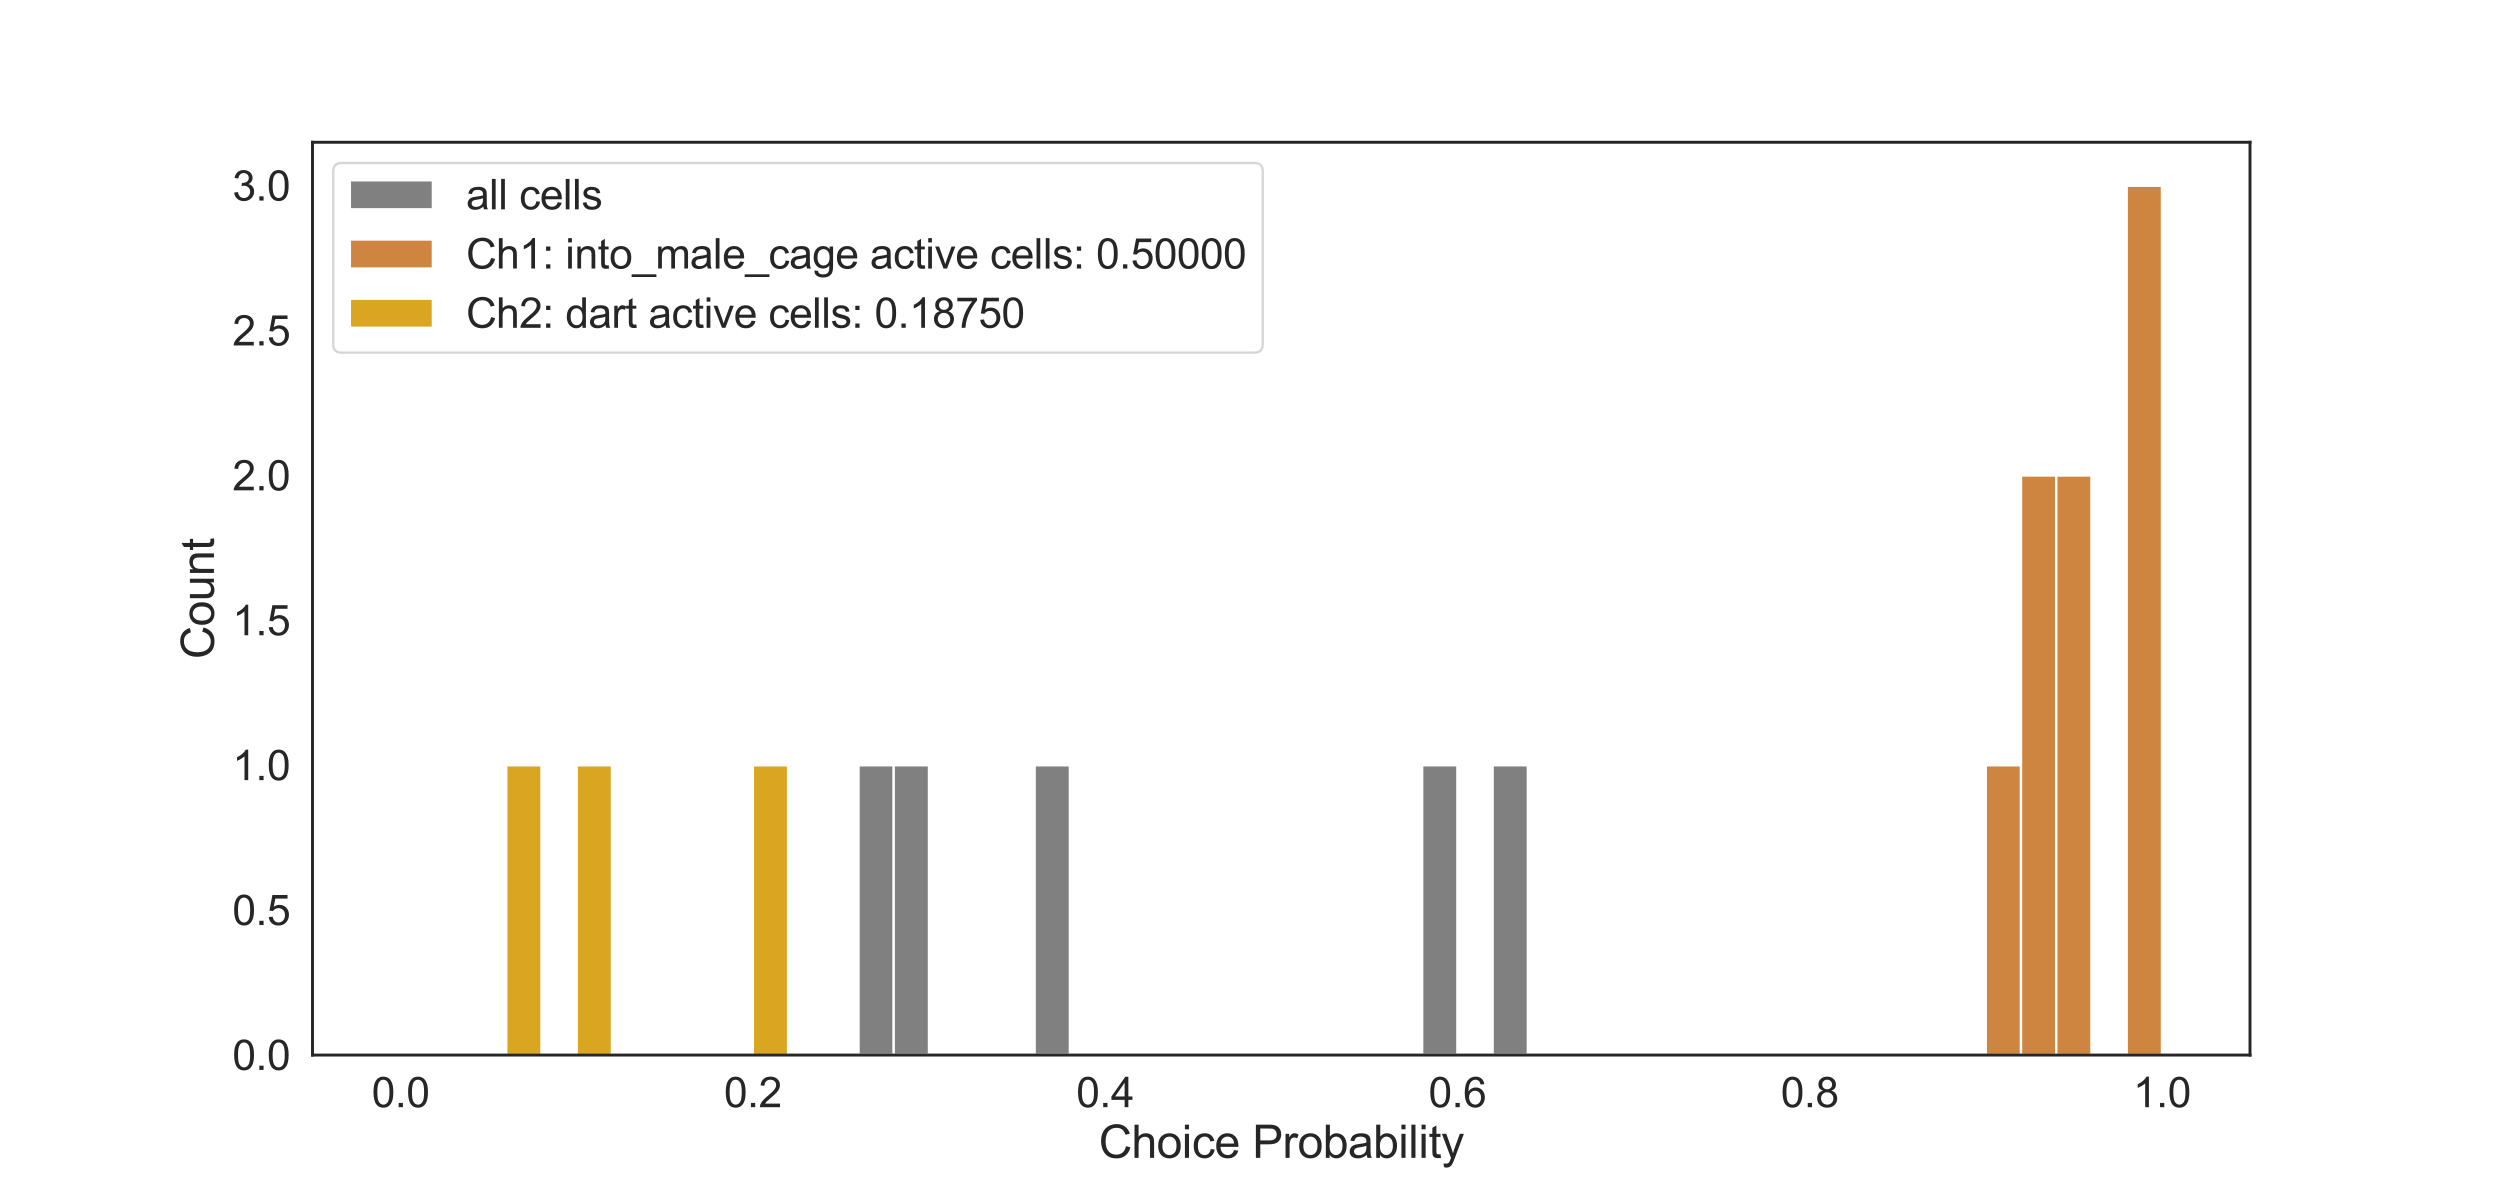 <?xml version="1.0" encoding="utf-8" standalone="no"?>
<!DOCTYPE svg PUBLIC "-//W3C//DTD SVG 1.1//EN"
  "http://www.w3.org/Graphics/SVG/1.1/DTD/svg11.dtd">
<svg xmlns:xlink="http://www.w3.org/1999/xlink" width="1059.84pt" height="502.56pt" viewBox="0 0 1059.84 502.56" xmlns="http://www.w3.org/2000/svg" version="1.1">
 <defs>
  <style type="text/css">*{stroke-linejoin: round; stroke-linecap: butt}</style>
 </defs>
 <g id="figure_1">
  <g id="patch_1">
   <path d="M 0 502.56 
L 1059.84 502.56 
L 1059.84 0 
L 0 0 
z
" style="fill: #ffffff"/>
  </g>
  <g id="axes_1">
   <g id="patch_2">
    <path d="M 132.48 447.278 
L 953.856 447.278 
L 953.856 60.307 
L 132.48 60.307 
z
" style="fill: #ffffff"/>
   </g>
   <g id="matplotlib.axis_1">
    <g id="xtick_1">
     <g id="text_1">
      <!-- 0.0 -->
      <g style="fill: #262626" transform="translate(157.583 469.376) scale(0.176 -0.176)">
       <defs>
        <path id="ArialMT-30" d="M 266 2259 
Q 266 3072 433 3567 
Q 600 4063 929 4331 
Q 1259 4600 1759 4600 
Q 2128 4600 2406 4451 
Q 2684 4303 2865 4023 
Q 3047 3744 3150 3342 
Q 3253 2941 3253 2259 
Q 3253 1453 3087 958 
Q 2922 463 2592 192 
Q 2263 -78 1759 -78 
Q 1097 -78 719 397 
Q 266 969 266 2259 
z
M 844 2259 
Q 844 1131 1108 757 
Q 1372 384 1759 384 
Q 2147 384 2411 759 
Q 2675 1134 2675 2259 
Q 2675 3391 2411 3762 
Q 2147 4134 1753 4134 
Q 1366 4134 1134 3806 
Q 844 3388 844 2259 
z
" transform="scale(0.016)"/>
        <path id="ArialMT-2e" d="M 581 0 
L 581 641 
L 1222 641 
L 1222 0 
L 581 0 
z
" transform="scale(0.016)"/>
       </defs>
       <use xlink:href="#ArialMT-30"/>
       <use xlink:href="#ArialMT-2e" x="55.615"/>
       <use xlink:href="#ArialMT-30" x="83.398"/>
      </g>
     </g>
    </g>
    <g id="xtick_2">
     <g id="text_2">
      <!-- 0.2 -->
      <g style="fill: #262626" transform="translate(306.924 469.376) scale(0.176 -0.176)">
       <defs>
        <path id="ArialMT-32" d="M 3222 541 
L 3222 0 
L 194 0 
Q 188 203 259 391 
Q 375 700 629 1000 
Q 884 1300 1366 1694 
Q 2113 2306 2375 2664 
Q 2638 3022 2638 3341 
Q 2638 3675 2398 3904 
Q 2159 4134 1775 4134 
Q 1369 4134 1125 3890 
Q 881 3647 878 3216 
L 300 3275 
Q 359 3922 746 4261 
Q 1134 4600 1788 4600 
Q 2447 4600 2831 4234 
Q 3216 3869 3216 3328 
Q 3216 3053 3103 2787 
Q 2991 2522 2730 2228 
Q 2469 1934 1863 1422 
Q 1356 997 1212 845 
Q 1069 694 975 541 
L 3222 541 
z
" transform="scale(0.016)"/>
       </defs>
       <use xlink:href="#ArialMT-30"/>
       <use xlink:href="#ArialMT-2e" x="55.615"/>
       <use xlink:href="#ArialMT-32" x="83.398"/>
      </g>
     </g>
    </g>
    <g id="xtick_3">
     <g id="text_3">
      <!-- 0.4 -->
      <g style="fill: #262626" transform="translate(456.265 469.376) scale(0.176 -0.176)">
       <defs>
        <path id="ArialMT-34" d="M 2069 0 
L 2069 1097 
L 81 1097 
L 81 1613 
L 2172 4581 
L 2631 4581 
L 2631 1613 
L 3250 1613 
L 3250 1097 
L 2631 1097 
L 2631 0 
L 2069 0 
z
M 2069 1613 
L 2069 3678 
L 634 1613 
L 2069 1613 
z
" transform="scale(0.016)"/>
       </defs>
       <use xlink:href="#ArialMT-30"/>
       <use xlink:href="#ArialMT-2e" x="55.615"/>
       <use xlink:href="#ArialMT-34" x="83.398"/>
      </g>
     </g>
    </g>
    <g id="xtick_4">
     <g id="text_4">
      <!-- 0.6 -->
      <g style="fill: #262626" transform="translate(605.607 469.376) scale(0.176 -0.176)">
       <defs>
        <path id="ArialMT-36" d="M 3184 3459 
L 2625 3416 
Q 2550 3747 2413 3897 
Q 2184 4138 1850 4138 
Q 1581 4138 1378 3988 
Q 1113 3794 959 3422 
Q 806 3050 800 2363 
Q 1003 2672 1297 2822 
Q 1591 2972 1913 2972 
Q 2475 2972 2870 2558 
Q 3266 2144 3266 1488 
Q 3266 1056 3080 686 
Q 2894 316 2569 119 
Q 2244 -78 1831 -78 
Q 1128 -78 684 439 
Q 241 956 241 2144 
Q 241 3472 731 4075 
Q 1159 4600 1884 4600 
Q 2425 4600 2770 4297 
Q 3116 3994 3184 3459 
z
M 888 1484 
Q 888 1194 1011 928 
Q 1134 663 1356 523 
Q 1578 384 1822 384 
Q 2178 384 2434 671 
Q 2691 959 2691 1453 
Q 2691 1928 2437 2201 
Q 2184 2475 1800 2475 
Q 1419 2475 1153 2201 
Q 888 1928 888 1484 
z
" transform="scale(0.016)"/>
       </defs>
       <use xlink:href="#ArialMT-30"/>
       <use xlink:href="#ArialMT-2e" x="55.615"/>
       <use xlink:href="#ArialMT-36" x="83.398"/>
      </g>
     </g>
    </g>
    <g id="xtick_5">
     <g id="text_5">
      <!-- 0.8 -->
      <g style="fill: #262626" transform="translate(754.948 469.376) scale(0.176 -0.176)">
       <defs>
        <path id="ArialMT-38" d="M 1131 2484 
Q 781 2613 612 2850 
Q 444 3088 444 3419 
Q 444 3919 803 4259 
Q 1163 4600 1759 4600 
Q 2359 4600 2725 4251 
Q 3091 3903 3091 3403 
Q 3091 3084 2923 2848 
Q 2756 2613 2416 2484 
Q 2838 2347 3058 2040 
Q 3278 1734 3278 1309 
Q 3278 722 2862 322 
Q 2447 -78 1769 -78 
Q 1091 -78 675 323 
Q 259 725 259 1325 
Q 259 1772 486 2073 
Q 713 2375 1131 2484 
z
M 1019 3438 
Q 1019 3113 1228 2906 
Q 1438 2700 1772 2700 
Q 2097 2700 2305 2904 
Q 2513 3109 2513 3406 
Q 2513 3716 2298 3927 
Q 2084 4138 1766 4138 
Q 1444 4138 1231 3931 
Q 1019 3725 1019 3438 
z
M 838 1322 
Q 838 1081 952 856 
Q 1066 631 1291 507 
Q 1516 384 1775 384 
Q 2178 384 2440 643 
Q 2703 903 2703 1303 
Q 2703 1709 2433 1975 
Q 2163 2241 1756 2241 
Q 1359 2241 1098 1978 
Q 838 1716 838 1322 
z
" transform="scale(0.016)"/>
       </defs>
       <use xlink:href="#ArialMT-30"/>
       <use xlink:href="#ArialMT-2e" x="55.615"/>
       <use xlink:href="#ArialMT-38" x="83.398"/>
      </g>
     </g>
    </g>
    <g id="xtick_6">
     <g id="text_6">
      <!-- 1.0 -->
      <g style="fill: #262626" transform="translate(904.289 469.376) scale(0.176 -0.176)">
       <defs>
        <path id="ArialMT-31" d="M 2384 0 
L 1822 0 
L 1822 3584 
Q 1619 3391 1289 3197 
Q 959 3003 697 2906 
L 697 3450 
Q 1169 3672 1522 3987 
Q 1875 4303 2022 4600 
L 2384 4600 
L 2384 0 
z
" transform="scale(0.016)"/>
       </defs>
       <use xlink:href="#ArialMT-31"/>
       <use xlink:href="#ArialMT-2e" x="55.615"/>
       <use xlink:href="#ArialMT-30" x="83.398"/>
      </g>
     </g>
    </g>
    <g id="text_7">
     <!-- Choice Probability -->
     <g style="fill: #262626" transform="translate(465.8 490.851) scale(0.192 -0.192)">
      <defs>
       <path id="ArialMT-43" d="M 3763 1606 
L 4369 1453 
Q 4178 706 3683 314 
Q 3188 -78 2472 -78 
Q 1731 -78 1267 223 
Q 803 525 561 1097 
Q 319 1669 319 2325 
Q 319 3041 592 3573 
Q 866 4106 1370 4382 
Q 1875 4659 2481 4659 
Q 3169 4659 3637 4309 
Q 4106 3959 4291 3325 
L 3694 3184 
Q 3534 3684 3231 3912 
Q 2928 4141 2469 4141 
Q 1941 4141 1586 3887 
Q 1231 3634 1087 3207 
Q 944 2781 944 2328 
Q 944 1744 1114 1308 
Q 1284 872 1643 656 
Q 2003 441 2422 441 
Q 2931 441 3284 734 
Q 3638 1028 3763 1606 
z
" transform="scale(0.016)"/>
       <path id="ArialMT-68" d="M 422 0 
L 422 4581 
L 984 4581 
L 984 2938 
Q 1378 3394 1978 3394 
Q 2347 3394 2619 3248 
Q 2891 3103 3008 2847 
Q 3125 2591 3125 2103 
L 3125 0 
L 2563 0 
L 2563 2103 
Q 2563 2525 2380 2717 
Q 2197 2909 1863 2909 
Q 1613 2909 1392 2779 
Q 1172 2650 1078 2428 
Q 984 2206 984 1816 
L 984 0 
L 422 0 
z
" transform="scale(0.016)"/>
       <path id="ArialMT-6f" d="M 213 1659 
Q 213 2581 725 3025 
Q 1153 3394 1769 3394 
Q 2453 3394 2887 2945 
Q 3322 2497 3322 1706 
Q 3322 1066 3130 698 
Q 2938 331 2570 128 
Q 2203 -75 1769 -75 
Q 1072 -75 642 372 
Q 213 819 213 1659 
z
M 791 1659 
Q 791 1022 1069 705 
Q 1347 388 1769 388 
Q 2188 388 2466 706 
Q 2744 1025 2744 1678 
Q 2744 2294 2464 2611 
Q 2184 2928 1769 2928 
Q 1347 2928 1069 2612 
Q 791 2297 791 1659 
z
" transform="scale(0.016)"/>
       <path id="ArialMT-69" d="M 425 3934 
L 425 4581 
L 988 4581 
L 988 3934 
L 425 3934 
z
M 425 0 
L 425 3319 
L 988 3319 
L 988 0 
L 425 0 
z
" transform="scale(0.016)"/>
       <path id="ArialMT-63" d="M 2588 1216 
L 3141 1144 
Q 3050 572 2676 248 
Q 2303 -75 1759 -75 
Q 1078 -75 664 370 
Q 250 816 250 1647 
Q 250 2184 428 2587 
Q 606 2991 970 3192 
Q 1334 3394 1763 3394 
Q 2303 3394 2647 3120 
Q 2991 2847 3088 2344 
L 2541 2259 
Q 2463 2594 2264 2762 
Q 2066 2931 1784 2931 
Q 1359 2931 1093 2626 
Q 828 2322 828 1663 
Q 828 994 1084 691 
Q 1341 388 1753 388 
Q 2084 388 2306 591 
Q 2528 794 2588 1216 
z
" transform="scale(0.016)"/>
       <path id="ArialMT-65" d="M 2694 1069 
L 3275 997 
Q 3138 488 2766 206 
Q 2394 -75 1816 -75 
Q 1088 -75 661 373 
Q 234 822 234 1631 
Q 234 2469 665 2931 
Q 1097 3394 1784 3394 
Q 2450 3394 2872 2941 
Q 3294 2488 3294 1666 
Q 3294 1616 3291 1516 
L 816 1516 
Q 847 969 1125 678 
Q 1403 388 1819 388 
Q 2128 388 2347 550 
Q 2566 713 2694 1069 
z
M 847 1978 
L 2700 1978 
Q 2663 2397 2488 2606 
Q 2219 2931 1791 2931 
Q 1403 2931 1139 2672 
Q 875 2413 847 1978 
z
" transform="scale(0.016)"/>
       <path id="ArialMT-20" transform="scale(0.016)"/>
       <path id="ArialMT-50" d="M 494 0 
L 494 4581 
L 2222 4581 
Q 2678 4581 2919 4538 
Q 3256 4481 3484 4323 
Q 3713 4166 3852 3881 
Q 3991 3597 3991 3256 
Q 3991 2672 3619 2267 
Q 3247 1863 2275 1863 
L 1100 1863 
L 1100 0 
L 494 0 
z
M 1100 2403 
L 2284 2403 
Q 2872 2403 3119 2622 
Q 3366 2841 3366 3238 
Q 3366 3525 3220 3729 
Q 3075 3934 2838 4000 
Q 2684 4041 2272 4041 
L 1100 4041 
L 1100 2403 
z
" transform="scale(0.016)"/>
       <path id="ArialMT-72" d="M 416 0 
L 416 3319 
L 922 3319 
L 922 2816 
Q 1116 3169 1280 3281 
Q 1444 3394 1641 3394 
Q 1925 3394 2219 3213 
L 2025 2691 
Q 1819 2813 1613 2813 
Q 1428 2813 1281 2702 
Q 1134 2591 1072 2394 
Q 978 2094 978 1738 
L 978 0 
L 416 0 
z
" transform="scale(0.016)"/>
       <path id="ArialMT-62" d="M 941 0 
L 419 0 
L 419 4581 
L 981 4581 
L 981 2947 
Q 1338 3394 1891 3394 
Q 2197 3394 2470 3270 
Q 2744 3147 2920 2923 
Q 3097 2700 3197 2384 
Q 3297 2069 3297 1709 
Q 3297 856 2875 390 
Q 2453 -75 1863 -75 
Q 1275 -75 941 416 
L 941 0 
z
M 934 1684 
Q 934 1088 1097 822 
Q 1363 388 1816 388 
Q 2184 388 2453 708 
Q 2722 1028 2722 1663 
Q 2722 2313 2464 2622 
Q 2206 2931 1841 2931 
Q 1472 2931 1203 2611 
Q 934 2291 934 1684 
z
" transform="scale(0.016)"/>
       <path id="ArialMT-61" d="M 2588 409 
Q 2275 144 1986 34 
Q 1697 -75 1366 -75 
Q 819 -75 525 192 
Q 231 459 231 875 
Q 231 1119 342 1320 
Q 453 1522 633 1644 
Q 813 1766 1038 1828 
Q 1203 1872 1538 1913 
Q 2219 1994 2541 2106 
Q 2544 2222 2544 2253 
Q 2544 2597 2384 2738 
Q 2169 2928 1744 2928 
Q 1347 2928 1158 2789 
Q 969 2650 878 2297 
L 328 2372 
Q 403 2725 575 2942 
Q 747 3159 1072 3276 
Q 1397 3394 1825 3394 
Q 2250 3394 2515 3294 
Q 2781 3194 2906 3042 
Q 3031 2891 3081 2659 
Q 3109 2516 3109 2141 
L 3109 1391 
Q 3109 606 3145 398 
Q 3181 191 3288 0 
L 2700 0 
Q 2613 175 2588 409 
z
M 2541 1666 
Q 2234 1541 1622 1453 
Q 1275 1403 1131 1340 
Q 988 1278 909 1158 
Q 831 1038 831 891 
Q 831 666 1001 516 
Q 1172 366 1500 366 
Q 1825 366 2078 508 
Q 2331 650 2450 897 
Q 2541 1088 2541 1459 
L 2541 1666 
z
" transform="scale(0.016)"/>
       <path id="ArialMT-6c" d="M 409 0 
L 409 4581 
L 972 4581 
L 972 0 
L 409 0 
z
" transform="scale(0.016)"/>
       <path id="ArialMT-74" d="M 1650 503 
L 1731 6 
Q 1494 -44 1306 -44 
Q 1000 -44 831 53 
Q 663 150 594 308 
Q 525 466 525 972 
L 525 2881 
L 113 2881 
L 113 3319 
L 525 3319 
L 525 4141 
L 1084 4478 
L 1084 3319 
L 1650 3319 
L 1650 2881 
L 1084 2881 
L 1084 941 
Q 1084 700 1114 631 
Q 1144 563 1211 522 
Q 1278 481 1403 481 
Q 1497 481 1650 503 
z
" transform="scale(0.016)"/>
       <path id="ArialMT-79" d="M 397 -1278 
L 334 -750 
Q 519 -800 656 -800 
Q 844 -800 956 -737 
Q 1069 -675 1141 -563 
Q 1194 -478 1313 -144 
Q 1328 -97 1363 -6 
L 103 3319 
L 709 3319 
L 1400 1397 
Q 1534 1031 1641 628 
Q 1738 1016 1872 1384 
L 2581 3319 
L 3144 3319 
L 1881 -56 
Q 1678 -603 1566 -809 
Q 1416 -1088 1222 -1217 
Q 1028 -1347 759 -1347 
Q 597 -1347 397 -1278 
z
" transform="scale(0.016)"/>
      </defs>
      <use xlink:href="#ArialMT-43"/>
      <use xlink:href="#ArialMT-68" x="72.217"/>
      <use xlink:href="#ArialMT-6f" x="127.832"/>
      <use xlink:href="#ArialMT-69" x="183.447"/>
      <use xlink:href="#ArialMT-63" x="205.664"/>
      <use xlink:href="#ArialMT-65" x="255.664"/>
      <use xlink:href="#ArialMT-20" x="311.279"/>
      <use xlink:href="#ArialMT-50" x="339.062"/>
      <use xlink:href="#ArialMT-72" x="405.762"/>
      <use xlink:href="#ArialMT-6f" x="439.062"/>
      <use xlink:href="#ArialMT-62" x="494.678"/>
      <use xlink:href="#ArialMT-61" x="550.293"/>
      <use xlink:href="#ArialMT-62" x="605.908"/>
      <use xlink:href="#ArialMT-69" x="661.523"/>
      <use xlink:href="#ArialMT-6c" x="683.74"/>
      <use xlink:href="#ArialMT-69" x="705.957"/>
      <use xlink:href="#ArialMT-74" x="728.174"/>
      <use xlink:href="#ArialMT-79" x="755.957"/>
     </g>
    </g>
   </g>
   <g id="matplotlib.axis_2">
    <g id="ytick_1">
     <g id="text_8">
      <!-- 0.0 -->
      <g style="fill: #262626" transform="translate(98.516 453.577) scale(0.176 -0.176)">
       <use xlink:href="#ArialMT-30"/>
       <use xlink:href="#ArialMT-2e" x="55.615"/>
       <use xlink:href="#ArialMT-30" x="83.398"/>
      </g>
     </g>
    </g>
    <g id="ytick_2">
     <g id="text_9">
      <!-- 0.5 -->
      <g style="fill: #262626" transform="translate(98.516 392.153) scale(0.176 -0.176)">
       <defs>
        <path id="ArialMT-35" d="M 266 1200 
L 856 1250 
Q 922 819 1161 601 
Q 1400 384 1738 384 
Q 2144 384 2425 690 
Q 2706 997 2706 1503 
Q 2706 1984 2436 2262 
Q 2166 2541 1728 2541 
Q 1456 2541 1237 2417 
Q 1019 2294 894 2097 
L 366 2166 
L 809 4519 
L 3088 4519 
L 3088 3981 
L 1259 3981 
L 1013 2750 
Q 1425 3038 1878 3038 
Q 2478 3038 2890 2622 
Q 3303 2206 3303 1553 
Q 3303 931 2941 478 
Q 2500 -78 1738 -78 
Q 1113 -78 717 272 
Q 322 622 266 1200 
z
" transform="scale(0.016)"/>
       </defs>
       <use xlink:href="#ArialMT-30"/>
       <use xlink:href="#ArialMT-2e" x="55.615"/>
       <use xlink:href="#ArialMT-35" x="83.398"/>
      </g>
     </g>
    </g>
    <g id="ytick_3">
     <g id="text_10">
      <!-- 1.0 -->
      <g style="fill: #262626" transform="translate(98.516 330.729) scale(0.176 -0.176)">
       <use xlink:href="#ArialMT-31"/>
       <use xlink:href="#ArialMT-2e" x="55.615"/>
       <use xlink:href="#ArialMT-30" x="83.398"/>
      </g>
     </g>
    </g>
    <g id="ytick_4">
     <g id="text_11">
      <!-- 1.5 -->
      <g style="fill: #262626" transform="translate(98.516 269.305) scale(0.176 -0.176)">
       <use xlink:href="#ArialMT-31"/>
       <use xlink:href="#ArialMT-2e" x="55.615"/>
       <use xlink:href="#ArialMT-35" x="83.398"/>
      </g>
     </g>
    </g>
    <g id="ytick_5">
     <g id="text_12">
      <!-- 2.0 -->
      <g style="fill: #262626" transform="translate(98.516 207.881) scale(0.176 -0.176)">
       <use xlink:href="#ArialMT-32"/>
       <use xlink:href="#ArialMT-2e" x="55.615"/>
       <use xlink:href="#ArialMT-30" x="83.398"/>
      </g>
     </g>
    </g>
    <g id="ytick_6">
     <g id="text_13">
      <!-- 2.5 -->
      <g style="fill: #262626" transform="translate(98.516 146.457) scale(0.176 -0.176)">
       <use xlink:href="#ArialMT-32"/>
       <use xlink:href="#ArialMT-2e" x="55.615"/>
       <use xlink:href="#ArialMT-35" x="83.398"/>
      </g>
     </g>
    </g>
    <g id="ytick_7">
     <g id="text_14">
      <!-- 3.0 -->
      <g style="fill: #262626" transform="translate(98.516 85.033) scale(0.176 -0.176)">
       <defs>
        <path id="ArialMT-33" d="M 269 1209 
L 831 1284 
Q 928 806 1161 595 
Q 1394 384 1728 384 
Q 2125 384 2398 659 
Q 2672 934 2672 1341 
Q 2672 1728 2419 1979 
Q 2166 2231 1775 2231 
Q 1616 2231 1378 2169 
L 1441 2663 
Q 1497 2656 1531 2656 
Q 1891 2656 2178 2843 
Q 2466 3031 2466 3422 
Q 2466 3731 2256 3934 
Q 2047 4138 1716 4138 
Q 1388 4138 1169 3931 
Q 950 3725 888 3313 
L 325 3413 
Q 428 3978 793 4289 
Q 1159 4600 1703 4600 
Q 2078 4600 2393 4439 
Q 2709 4278 2876 4000 
Q 3044 3722 3044 3409 
Q 3044 3113 2884 2869 
Q 2725 2625 2413 2481 
Q 2819 2388 3044 2092 
Q 3269 1797 3269 1353 
Q 3269 753 2831 336 
Q 2394 -81 1725 -81 
Q 1122 -81 723 278 
Q 325 638 269 1209 
z
" transform="scale(0.016)"/>
       </defs>
       <use xlink:href="#ArialMT-33"/>
       <use xlink:href="#ArialMT-2e" x="55.615"/>
       <use xlink:href="#ArialMT-30" x="83.398"/>
      </g>
     </g>
    </g>
    <g id="text_15">
     <!-- Count -->
     <g style="fill: #262626" transform="translate(90.7 279.408) rotate(-90) scale(0.192 -0.192)">
      <defs>
       <path id="ArialMT-75" d="M 2597 0 
L 2597 488 
Q 2209 -75 1544 -75 
Q 1250 -75 995 37 
Q 741 150 617 320 
Q 494 491 444 738 
Q 409 903 409 1263 
L 409 3319 
L 972 3319 
L 972 1478 
Q 972 1038 1006 884 
Q 1059 663 1231 536 
Q 1403 409 1656 409 
Q 1909 409 2131 539 
Q 2353 669 2445 892 
Q 2538 1116 2538 1541 
L 2538 3319 
L 3100 3319 
L 3100 0 
L 2597 0 
z
" transform="scale(0.016)"/>
       <path id="ArialMT-6e" d="M 422 0 
L 422 3319 
L 928 3319 
L 928 2847 
Q 1294 3394 1984 3394 
Q 2284 3394 2536 3286 
Q 2788 3178 2913 3003 
Q 3038 2828 3088 2588 
Q 3119 2431 3119 2041 
L 3119 0 
L 2556 0 
L 2556 2019 
Q 2556 2363 2490 2533 
Q 2425 2703 2258 2804 
Q 2091 2906 1866 2906 
Q 1506 2906 1245 2678 
Q 984 2450 984 1813 
L 984 0 
L 422 0 
z
" transform="scale(0.016)"/>
      </defs>
      <use xlink:href="#ArialMT-43"/>
      <use xlink:href="#ArialMT-6f" x="72.217"/>
      <use xlink:href="#ArialMT-75" x="127.832"/>
      <use xlink:href="#ArialMT-6e" x="183.447"/>
      <use xlink:href="#ArialMT-74" x="239.062"/>
     </g>
    </g>
   </g>
   <g id="patch_3">
    <path d="M 169.815 447.278 
L 184.749 447.278 
L 184.749 447.278 
L 169.815 447.278 
z
" clip-path="url(#p2092b9e7c7)" style="fill: #808080; stroke: #ffffff; stroke-linejoin: miter"/>
   </g>
   <g id="patch_4">
    <path d="M 184.749 447.278 
L 199.683 447.278 
L 199.683 447.278 
L 184.749 447.278 
z
" clip-path="url(#p2092b9e7c7)" style="fill: #808080; stroke: #ffffff; stroke-linejoin: miter"/>
   </g>
   <g id="patch_5">
    <path d="M 199.683 447.278 
L 214.618 447.278 
L 214.618 447.278 
L 199.683 447.278 
z
" clip-path="url(#p2092b9e7c7)" style="fill: #808080; stroke: #ffffff; stroke-linejoin: miter"/>
   </g>
   <g id="patch_6">
    <path d="M 214.618 447.278 
L 229.552 447.278 
L 229.552 324.43 
L 214.618 324.43 
z
" clip-path="url(#p2092b9e7c7)" style="fill: #808080; stroke: #ffffff; stroke-linejoin: miter"/>
   </g>
   <g id="patch_7">
    <path d="M 229.552 447.278 
L 244.486 447.278 
L 244.486 447.278 
L 229.552 447.278 
z
" clip-path="url(#p2092b9e7c7)" style="fill: #808080; stroke: #ffffff; stroke-linejoin: miter"/>
   </g>
   <g id="patch_8">
    <path d="M 244.486 447.278 
L 259.42 447.278 
L 259.42 324.43 
L 244.486 324.43 
z
" clip-path="url(#p2092b9e7c7)" style="fill: #808080; stroke: #ffffff; stroke-linejoin: miter"/>
   </g>
   <g id="patch_9">
    <path d="M 259.42 447.278 
L 274.354 447.278 
L 274.354 447.278 
L 259.42 447.278 
z
" clip-path="url(#p2092b9e7c7)" style="fill: #808080; stroke: #ffffff; stroke-linejoin: miter"/>
   </g>
   <g id="patch_10">
    <path d="M 274.354 447.278 
L 289.288 447.278 
L 289.288 447.278 
L 274.354 447.278 
z
" clip-path="url(#p2092b9e7c7)" style="fill: #808080; stroke: #ffffff; stroke-linejoin: miter"/>
   </g>
   <g id="patch_11">
    <path d="M 289.288 447.278 
L 304.222 447.278 
L 304.222 447.278 
L 289.288 447.278 
z
" clip-path="url(#p2092b9e7c7)" style="fill: #808080; stroke: #ffffff; stroke-linejoin: miter"/>
   </g>
   <g id="patch_12">
    <path d="M 304.222 447.278 
L 319.156 447.278 
L 319.156 447.278 
L 304.222 447.278 
z
" clip-path="url(#p2092b9e7c7)" style="fill: #808080; stroke: #ffffff; stroke-linejoin: miter"/>
   </g>
   <g id="patch_13">
    <path d="M 319.156 447.278 
L 334.09 447.278 
L 334.09 324.43 
L 319.156 324.43 
z
" clip-path="url(#p2092b9e7c7)" style="fill: #808080; stroke: #ffffff; stroke-linejoin: miter"/>
   </g>
   <g id="patch_14">
    <path d="M 334.09 447.278 
L 349.025 447.278 
L 349.025 447.278 
L 334.09 447.278 
z
" clip-path="url(#p2092b9e7c7)" style="fill: #808080; stroke: #ffffff; stroke-linejoin: miter"/>
   </g>
   <g id="patch_15">
    <path d="M 349.025 447.278 
L 363.959 447.278 
L 363.959 447.278 
L 349.025 447.278 
z
" clip-path="url(#p2092b9e7c7)" style="fill: #808080; stroke: #ffffff; stroke-linejoin: miter"/>
   </g>
   <g id="patch_16">
    <path d="M 363.959 447.278 
L 378.893 447.278 
L 378.893 324.43 
L 363.959 324.43 
z
" clip-path="url(#p2092b9e7c7)" style="fill: #808080; stroke: #ffffff; stroke-linejoin: miter"/>
   </g>
   <g id="patch_17">
    <path d="M 378.893 447.278 
L 393.827 447.278 
L 393.827 324.43 
L 378.893 324.43 
z
" clip-path="url(#p2092b9e7c7)" style="fill: #808080; stroke: #ffffff; stroke-linejoin: miter"/>
   </g>
   <g id="patch_18">
    <path d="M 393.827 447.278 
L 408.761 447.278 
L 408.761 447.278 
L 393.827 447.278 
z
" clip-path="url(#p2092b9e7c7)" style="fill: #808080; stroke: #ffffff; stroke-linejoin: miter"/>
   </g>
   <g id="patch_19">
    <path d="M 408.761 447.278 
L 423.695 447.278 
L 423.695 447.278 
L 408.761 447.278 
z
" clip-path="url(#p2092b9e7c7)" style="fill: #808080; stroke: #ffffff; stroke-linejoin: miter"/>
   </g>
   <g id="patch_20">
    <path d="M 423.695 447.278 
L 438.629 447.278 
L 438.629 447.278 
L 423.695 447.278 
z
" clip-path="url(#p2092b9e7c7)" style="fill: #808080; stroke: #ffffff; stroke-linejoin: miter"/>
   </g>
   <g id="patch_21">
    <path d="M 438.629 447.278 
L 453.563 447.278 
L 453.563 324.43 
L 438.629 324.43 
z
" clip-path="url(#p2092b9e7c7)" style="fill: #808080; stroke: #ffffff; stroke-linejoin: miter"/>
   </g>
   <g id="patch_22">
    <path d="M 453.563 447.278 
L 468.497 447.278 
L 468.497 447.278 
L 453.563 447.278 
z
" clip-path="url(#p2092b9e7c7)" style="fill: #808080; stroke: #ffffff; stroke-linejoin: miter"/>
   </g>
   <g id="patch_23">
    <path d="M 468.497 447.278 
L 483.432 447.278 
L 483.432 447.278 
L 468.497 447.278 
z
" clip-path="url(#p2092b9e7c7)" style="fill: #808080; stroke: #ffffff; stroke-linejoin: miter"/>
   </g>
   <g id="patch_24">
    <path d="M 483.432 447.278 
L 498.366 447.278 
L 498.366 447.278 
L 483.432 447.278 
z
" clip-path="url(#p2092b9e7c7)" style="fill: #808080; stroke: #ffffff; stroke-linejoin: miter"/>
   </g>
   <g id="patch_25">
    <path d="M 498.366 447.278 
L 513.3 447.278 
L 513.3 447.278 
L 498.366 447.278 
z
" clip-path="url(#p2092b9e7c7)" style="fill: #808080; stroke: #ffffff; stroke-linejoin: miter"/>
   </g>
   <g id="patch_26">
    <path d="M 513.3 447.278 
L 528.234 447.278 
L 528.234 447.278 
L 513.3 447.278 
z
" clip-path="url(#p2092b9e7c7)" style="fill: #808080; stroke: #ffffff; stroke-linejoin: miter"/>
   </g>
   <g id="patch_27">
    <path d="M 528.234 447.278 
L 543.168 447.278 
L 543.168 447.278 
L 528.234 447.278 
z
" clip-path="url(#p2092b9e7c7)" style="fill: #808080; stroke: #ffffff; stroke-linejoin: miter"/>
   </g>
   <g id="patch_28">
    <path d="M 543.168 447.278 
L 558.102 447.278 
L 558.102 447.278 
L 543.168 447.278 
z
" clip-path="url(#p2092b9e7c7)" style="fill: #808080; stroke: #ffffff; stroke-linejoin: miter"/>
   </g>
   <g id="patch_29">
    <path d="M 558.102 447.278 
L 573.036 447.278 
L 573.036 447.278 
L 558.102 447.278 
z
" clip-path="url(#p2092b9e7c7)" style="fill: #808080; stroke: #ffffff; stroke-linejoin: miter"/>
   </g>
   <g id="patch_30">
    <path d="M 573.036 447.278 
L 587.97 447.278 
L 587.97 447.278 
L 573.036 447.278 
z
" clip-path="url(#p2092b9e7c7)" style="fill: #808080; stroke: #ffffff; stroke-linejoin: miter"/>
   </g>
   <g id="patch_31">
    <path d="M 587.97 447.278 
L 602.904 447.278 
L 602.904 447.278 
L 587.97 447.278 
z
" clip-path="url(#p2092b9e7c7)" style="fill: #808080; stroke: #ffffff; stroke-linejoin: miter"/>
   </g>
   <g id="patch_32">
    <path d="M 602.904 447.278 
L 617.839 447.278 
L 617.839 324.43 
L 602.904 324.43 
z
" clip-path="url(#p2092b9e7c7)" style="fill: #808080; stroke: #ffffff; stroke-linejoin: miter"/>
   </g>
   <g id="patch_33">
    <path d="M 617.839 447.278 
L 632.773 447.278 
L 632.773 447.278 
L 617.839 447.278 
z
" clip-path="url(#p2092b9e7c7)" style="fill: #808080; stroke: #ffffff; stroke-linejoin: miter"/>
   </g>
   <g id="patch_34">
    <path d="M 632.773 447.278 
L 647.707 447.278 
L 647.707 324.43 
L 632.773 324.43 
z
" clip-path="url(#p2092b9e7c7)" style="fill: #808080; stroke: #ffffff; stroke-linejoin: miter"/>
   </g>
   <g id="patch_35">
    <path d="M 647.707 447.278 
L 662.641 447.278 
L 662.641 447.278 
L 647.707 447.278 
z
" clip-path="url(#p2092b9e7c7)" style="fill: #808080; stroke: #ffffff; stroke-linejoin: miter"/>
   </g>
   <g id="patch_36">
    <path d="M 662.641 447.278 
L 677.575 447.278 
L 677.575 447.278 
L 662.641 447.278 
z
" clip-path="url(#p2092b9e7c7)" style="fill: #808080; stroke: #ffffff; stroke-linejoin: miter"/>
   </g>
   <g id="patch_37">
    <path d="M 677.575 447.278 
L 692.509 447.278 
L 692.509 447.278 
L 677.575 447.278 
z
" clip-path="url(#p2092b9e7c7)" style="fill: #808080; stroke: #ffffff; stroke-linejoin: miter"/>
   </g>
   <g id="patch_38">
    <path d="M 692.509 447.278 
L 707.443 447.278 
L 707.443 447.278 
L 692.509 447.278 
z
" clip-path="url(#p2092b9e7c7)" style="fill: #808080; stroke: #ffffff; stroke-linejoin: miter"/>
   </g>
   <g id="patch_39">
    <path d="M 707.443 447.278 
L 722.377 447.278 
L 722.377 447.278 
L 707.443 447.278 
z
" clip-path="url(#p2092b9e7c7)" style="fill: #808080; stroke: #ffffff; stroke-linejoin: miter"/>
   </g>
   <g id="patch_40">
    <path d="M 722.377 447.278 
L 737.311 447.278 
L 737.311 447.278 
L 722.377 447.278 
z
" clip-path="url(#p2092b9e7c7)" style="fill: #808080; stroke: #ffffff; stroke-linejoin: miter"/>
   </g>
   <g id="patch_41">
    <path d="M 737.311 447.278 
L 752.246 447.278 
L 752.246 447.278 
L 737.311 447.278 
z
" clip-path="url(#p2092b9e7c7)" style="fill: #808080; stroke: #ffffff; stroke-linejoin: miter"/>
   </g>
   <g id="patch_42">
    <path d="M 752.246 447.278 
L 767.18 447.278 
L 767.18 447.278 
L 752.246 447.278 
z
" clip-path="url(#p2092b9e7c7)" style="fill: #808080; stroke: #ffffff; stroke-linejoin: miter"/>
   </g>
   <g id="patch_43">
    <path d="M 767.18 447.278 
L 782.114 447.278 
L 782.114 447.278 
L 767.18 447.278 
z
" clip-path="url(#p2092b9e7c7)" style="fill: #808080; stroke: #ffffff; stroke-linejoin: miter"/>
   </g>
   <g id="patch_44">
    <path d="M 782.114 447.278 
L 797.048 447.278 
L 797.048 447.278 
L 782.114 447.278 
z
" clip-path="url(#p2092b9e7c7)" style="fill: #808080; stroke: #ffffff; stroke-linejoin: miter"/>
   </g>
   <g id="patch_45">
    <path d="M 797.048 447.278 
L 811.982 447.278 
L 811.982 447.278 
L 797.048 447.278 
z
" clip-path="url(#p2092b9e7c7)" style="fill: #808080; stroke: #ffffff; stroke-linejoin: miter"/>
   </g>
   <g id="patch_46">
    <path d="M 811.982 447.278 
L 826.916 447.278 
L 826.916 447.278 
L 811.982 447.278 
z
" clip-path="url(#p2092b9e7c7)" style="fill: #808080; stroke: #ffffff; stroke-linejoin: miter"/>
   </g>
   <g id="patch_47">
    <path d="M 826.916 447.278 
L 841.85 447.278 
L 841.85 447.278 
L 826.916 447.278 
z
" clip-path="url(#p2092b9e7c7)" style="fill: #808080; stroke: #ffffff; stroke-linejoin: miter"/>
   </g>
   <g id="patch_48">
    <path d="M 841.85 447.278 
L 856.784 447.278 
L 856.784 324.43 
L 841.85 324.43 
z
" clip-path="url(#p2092b9e7c7)" style="fill: #808080; stroke: #ffffff; stroke-linejoin: miter"/>
   </g>
   <g id="patch_49">
    <path d="M 856.784 447.278 
L 871.718 447.278 
L 871.718 201.582 
L 856.784 201.582 
z
" clip-path="url(#p2092b9e7c7)" style="fill: #808080; stroke: #ffffff; stroke-linejoin: miter"/>
   </g>
   <g id="patch_50">
    <path d="M 871.718 447.278 
L 886.653 447.278 
L 886.653 201.582 
L 871.718 201.582 
z
" clip-path="url(#p2092b9e7c7)" style="fill: #808080; stroke: #ffffff; stroke-linejoin: miter"/>
   </g>
   <g id="patch_51">
    <path d="M 886.653 447.278 
L 901.587 447.278 
L 901.587 447.278 
L 886.653 447.278 
z
" clip-path="url(#p2092b9e7c7)" style="fill: #808080; stroke: #ffffff; stroke-linejoin: miter"/>
   </g>
   <g id="patch_52">
    <path d="M 901.587 447.278 
L 916.521 447.278 
L 916.521 78.734 
L 901.587 78.734 
z
" clip-path="url(#p2092b9e7c7)" style="fill: #808080; stroke: #ffffff; stroke-linejoin: miter"/>
   </g>
   <g id="patch_53">
    <path d="M 169.815 447.278 
L 184.749 447.278 
L 184.749 447.278 
L 169.815 447.278 
z
" clip-path="url(#p2092b9e7c7)" style="fill: #cd853f; stroke: #ffffff; stroke-linejoin: miter"/>
   </g>
   <g id="patch_54">
    <path d="M 184.749 447.278 
L 199.683 447.278 
L 199.683 447.278 
L 184.749 447.278 
z
" clip-path="url(#p2092b9e7c7)" style="fill: #cd853f; stroke: #ffffff; stroke-linejoin: miter"/>
   </g>
   <g id="patch_55">
    <path d="M 199.683 447.278 
L 214.618 447.278 
L 214.618 447.278 
L 199.683 447.278 
z
" clip-path="url(#p2092b9e7c7)" style="fill: #cd853f; stroke: #ffffff; stroke-linejoin: miter"/>
   </g>
   <g id="patch_56">
    <path d="M 214.618 447.278 
L 229.552 447.278 
L 229.552 447.278 
L 214.618 447.278 
z
" clip-path="url(#p2092b9e7c7)" style="fill: #cd853f; stroke: #ffffff; stroke-linejoin: miter"/>
   </g>
   <g id="patch_57">
    <path d="M 229.552 447.278 
L 244.486 447.278 
L 244.486 447.278 
L 229.552 447.278 
z
" clip-path="url(#p2092b9e7c7)" style="fill: #cd853f; stroke: #ffffff; stroke-linejoin: miter"/>
   </g>
   <g id="patch_58">
    <path d="M 244.486 447.278 
L 259.42 447.278 
L 259.42 447.278 
L 244.486 447.278 
z
" clip-path="url(#p2092b9e7c7)" style="fill: #cd853f; stroke: #ffffff; stroke-linejoin: miter"/>
   </g>
   <g id="patch_59">
    <path d="M 259.42 447.278 
L 274.354 447.278 
L 274.354 447.278 
L 259.42 447.278 
z
" clip-path="url(#p2092b9e7c7)" style="fill: #cd853f; stroke: #ffffff; stroke-linejoin: miter"/>
   </g>
   <g id="patch_60">
    <path d="M 274.354 447.278 
L 289.288 447.278 
L 289.288 447.278 
L 274.354 447.278 
z
" clip-path="url(#p2092b9e7c7)" style="fill: #cd853f; stroke: #ffffff; stroke-linejoin: miter"/>
   </g>
   <g id="patch_61">
    <path d="M 289.288 447.278 
L 304.222 447.278 
L 304.222 447.278 
L 289.288 447.278 
z
" clip-path="url(#p2092b9e7c7)" style="fill: #cd853f; stroke: #ffffff; stroke-linejoin: miter"/>
   </g>
   <g id="patch_62">
    <path d="M 304.222 447.278 
L 319.156 447.278 
L 319.156 447.278 
L 304.222 447.278 
z
" clip-path="url(#p2092b9e7c7)" style="fill: #cd853f; stroke: #ffffff; stroke-linejoin: miter"/>
   </g>
   <g id="patch_63">
    <path d="M 319.156 447.278 
L 334.09 447.278 
L 334.09 447.278 
L 319.156 447.278 
z
" clip-path="url(#p2092b9e7c7)" style="fill: #cd853f; stroke: #ffffff; stroke-linejoin: miter"/>
   </g>
   <g id="patch_64">
    <path d="M 334.09 447.278 
L 349.025 447.278 
L 349.025 447.278 
L 334.09 447.278 
z
" clip-path="url(#p2092b9e7c7)" style="fill: #cd853f; stroke: #ffffff; stroke-linejoin: miter"/>
   </g>
   <g id="patch_65">
    <path d="M 349.025 447.278 
L 363.959 447.278 
L 363.959 447.278 
L 349.025 447.278 
z
" clip-path="url(#p2092b9e7c7)" style="fill: #cd853f; stroke: #ffffff; stroke-linejoin: miter"/>
   </g>
   <g id="patch_66">
    <path d="M 363.959 447.278 
L 378.893 447.278 
L 378.893 447.278 
L 363.959 447.278 
z
" clip-path="url(#p2092b9e7c7)" style="fill: #cd853f; stroke: #ffffff; stroke-linejoin: miter"/>
   </g>
   <g id="patch_67">
    <path d="M 378.893 447.278 
L 393.827 447.278 
L 393.827 447.278 
L 378.893 447.278 
z
" clip-path="url(#p2092b9e7c7)" style="fill: #cd853f; stroke: #ffffff; stroke-linejoin: miter"/>
   </g>
   <g id="patch_68">
    <path d="M 393.827 447.278 
L 408.761 447.278 
L 408.761 447.278 
L 393.827 447.278 
z
" clip-path="url(#p2092b9e7c7)" style="fill: #cd853f; stroke: #ffffff; stroke-linejoin: miter"/>
   </g>
   <g id="patch_69">
    <path d="M 408.761 447.278 
L 423.695 447.278 
L 423.695 447.278 
L 408.761 447.278 
z
" clip-path="url(#p2092b9e7c7)" style="fill: #cd853f; stroke: #ffffff; stroke-linejoin: miter"/>
   </g>
   <g id="patch_70">
    <path d="M 423.695 447.278 
L 438.629 447.278 
L 438.629 447.278 
L 423.695 447.278 
z
" clip-path="url(#p2092b9e7c7)" style="fill: #cd853f; stroke: #ffffff; stroke-linejoin: miter"/>
   </g>
   <g id="patch_71">
    <path d="M 438.629 447.278 
L 453.563 447.278 
L 453.563 447.278 
L 438.629 447.278 
z
" clip-path="url(#p2092b9e7c7)" style="fill: #cd853f; stroke: #ffffff; stroke-linejoin: miter"/>
   </g>
   <g id="patch_72">
    <path d="M 453.563 447.278 
L 468.497 447.278 
L 468.497 447.278 
L 453.563 447.278 
z
" clip-path="url(#p2092b9e7c7)" style="fill: #cd853f; stroke: #ffffff; stroke-linejoin: miter"/>
   </g>
   <g id="patch_73">
    <path d="M 468.497 447.278 
L 483.432 447.278 
L 483.432 447.278 
L 468.497 447.278 
z
" clip-path="url(#p2092b9e7c7)" style="fill: #cd853f; stroke: #ffffff; stroke-linejoin: miter"/>
   </g>
   <g id="patch_74">
    <path d="M 483.432 447.278 
L 498.366 447.278 
L 498.366 447.278 
L 483.432 447.278 
z
" clip-path="url(#p2092b9e7c7)" style="fill: #cd853f; stroke: #ffffff; stroke-linejoin: miter"/>
   </g>
   <g id="patch_75">
    <path d="M 498.366 447.278 
L 513.3 447.278 
L 513.3 447.278 
L 498.366 447.278 
z
" clip-path="url(#p2092b9e7c7)" style="fill: #cd853f; stroke: #ffffff; stroke-linejoin: miter"/>
   </g>
   <g id="patch_76">
    <path d="M 513.3 447.278 
L 528.234 447.278 
L 528.234 447.278 
L 513.3 447.278 
z
" clip-path="url(#p2092b9e7c7)" style="fill: #cd853f; stroke: #ffffff; stroke-linejoin: miter"/>
   </g>
   <g id="patch_77">
    <path d="M 528.234 447.278 
L 543.168 447.278 
L 543.168 447.278 
L 528.234 447.278 
z
" clip-path="url(#p2092b9e7c7)" style="fill: #cd853f; stroke: #ffffff; stroke-linejoin: miter"/>
   </g>
   <g id="patch_78">
    <path d="M 543.168 447.278 
L 558.102 447.278 
L 558.102 447.278 
L 543.168 447.278 
z
" clip-path="url(#p2092b9e7c7)" style="fill: #cd853f; stroke: #ffffff; stroke-linejoin: miter"/>
   </g>
   <g id="patch_79">
    <path d="M 558.102 447.278 
L 573.036 447.278 
L 573.036 447.278 
L 558.102 447.278 
z
" clip-path="url(#p2092b9e7c7)" style="fill: #cd853f; stroke: #ffffff; stroke-linejoin: miter"/>
   </g>
   <g id="patch_80">
    <path d="M 573.036 447.278 
L 587.97 447.278 
L 587.97 447.278 
L 573.036 447.278 
z
" clip-path="url(#p2092b9e7c7)" style="fill: #cd853f; stroke: #ffffff; stroke-linejoin: miter"/>
   </g>
   <g id="patch_81">
    <path d="M 587.97 447.278 
L 602.904 447.278 
L 602.904 447.278 
L 587.97 447.278 
z
" clip-path="url(#p2092b9e7c7)" style="fill: #cd853f; stroke: #ffffff; stroke-linejoin: miter"/>
   </g>
   <g id="patch_82">
    <path d="M 602.904 447.278 
L 617.839 447.278 
L 617.839 447.278 
L 602.904 447.278 
z
" clip-path="url(#p2092b9e7c7)" style="fill: #cd853f; stroke: #ffffff; stroke-linejoin: miter"/>
   </g>
   <g id="patch_83">
    <path d="M 617.839 447.278 
L 632.773 447.278 
L 632.773 447.278 
L 617.839 447.278 
z
" clip-path="url(#p2092b9e7c7)" style="fill: #cd853f; stroke: #ffffff; stroke-linejoin: miter"/>
   </g>
   <g id="patch_84">
    <path d="M 632.773 447.278 
L 647.707 447.278 
L 647.707 447.278 
L 632.773 447.278 
z
" clip-path="url(#p2092b9e7c7)" style="fill: #cd853f; stroke: #ffffff; stroke-linejoin: miter"/>
   </g>
   <g id="patch_85">
    <path d="M 647.707 447.278 
L 662.641 447.278 
L 662.641 447.278 
L 647.707 447.278 
z
" clip-path="url(#p2092b9e7c7)" style="fill: #cd853f; stroke: #ffffff; stroke-linejoin: miter"/>
   </g>
   <g id="patch_86">
    <path d="M 662.641 447.278 
L 677.575 447.278 
L 677.575 447.278 
L 662.641 447.278 
z
" clip-path="url(#p2092b9e7c7)" style="fill: #cd853f; stroke: #ffffff; stroke-linejoin: miter"/>
   </g>
   <g id="patch_87">
    <path d="M 677.575 447.278 
L 692.509 447.278 
L 692.509 447.278 
L 677.575 447.278 
z
" clip-path="url(#p2092b9e7c7)" style="fill: #cd853f; stroke: #ffffff; stroke-linejoin: miter"/>
   </g>
   <g id="patch_88">
    <path d="M 692.509 447.278 
L 707.443 447.278 
L 707.443 447.278 
L 692.509 447.278 
z
" clip-path="url(#p2092b9e7c7)" style="fill: #cd853f; stroke: #ffffff; stroke-linejoin: miter"/>
   </g>
   <g id="patch_89">
    <path d="M 707.443 447.278 
L 722.377 447.278 
L 722.377 447.278 
L 707.443 447.278 
z
" clip-path="url(#p2092b9e7c7)" style="fill: #cd853f; stroke: #ffffff; stroke-linejoin: miter"/>
   </g>
   <g id="patch_90">
    <path d="M 722.377 447.278 
L 737.311 447.278 
L 737.311 447.278 
L 722.377 447.278 
z
" clip-path="url(#p2092b9e7c7)" style="fill: #cd853f; stroke: #ffffff; stroke-linejoin: miter"/>
   </g>
   <g id="patch_91">
    <path d="M 737.311 447.278 
L 752.246 447.278 
L 752.246 447.278 
L 737.311 447.278 
z
" clip-path="url(#p2092b9e7c7)" style="fill: #cd853f; stroke: #ffffff; stroke-linejoin: miter"/>
   </g>
   <g id="patch_92">
    <path d="M 752.246 447.278 
L 767.18 447.278 
L 767.18 447.278 
L 752.246 447.278 
z
" clip-path="url(#p2092b9e7c7)" style="fill: #cd853f; stroke: #ffffff; stroke-linejoin: miter"/>
   </g>
   <g id="patch_93">
    <path d="M 767.18 447.278 
L 782.114 447.278 
L 782.114 447.278 
L 767.18 447.278 
z
" clip-path="url(#p2092b9e7c7)" style="fill: #cd853f; stroke: #ffffff; stroke-linejoin: miter"/>
   </g>
   <g id="patch_94">
    <path d="M 782.114 447.278 
L 797.048 447.278 
L 797.048 447.278 
L 782.114 447.278 
z
" clip-path="url(#p2092b9e7c7)" style="fill: #cd853f; stroke: #ffffff; stroke-linejoin: miter"/>
   </g>
   <g id="patch_95">
    <path d="M 797.048 447.278 
L 811.982 447.278 
L 811.982 447.278 
L 797.048 447.278 
z
" clip-path="url(#p2092b9e7c7)" style="fill: #cd853f; stroke: #ffffff; stroke-linejoin: miter"/>
   </g>
   <g id="patch_96">
    <path d="M 811.982 447.278 
L 826.916 447.278 
L 826.916 447.278 
L 811.982 447.278 
z
" clip-path="url(#p2092b9e7c7)" style="fill: #cd853f; stroke: #ffffff; stroke-linejoin: miter"/>
   </g>
   <g id="patch_97">
    <path d="M 826.916 447.278 
L 841.85 447.278 
L 841.85 447.278 
L 826.916 447.278 
z
" clip-path="url(#p2092b9e7c7)" style="fill: #cd853f; stroke: #ffffff; stroke-linejoin: miter"/>
   </g>
   <g id="patch_98">
    <path d="M 841.85 447.278 
L 856.784 447.278 
L 856.784 324.43 
L 841.85 324.43 
z
" clip-path="url(#p2092b9e7c7)" style="fill: #cd853f; stroke: #ffffff; stroke-linejoin: miter"/>
   </g>
   <g id="patch_99">
    <path d="M 856.784 447.278 
L 871.718 447.278 
L 871.718 201.582 
L 856.784 201.582 
z
" clip-path="url(#p2092b9e7c7)" style="fill: #cd853f; stroke: #ffffff; stroke-linejoin: miter"/>
   </g>
   <g id="patch_100">
    <path d="M 871.718 447.278 
L 886.653 447.278 
L 886.653 201.582 
L 871.718 201.582 
z
" clip-path="url(#p2092b9e7c7)" style="fill: #cd853f; stroke: #ffffff; stroke-linejoin: miter"/>
   </g>
   <g id="patch_101">
    <path d="M 886.653 447.278 
L 901.587 447.278 
L 901.587 447.278 
L 886.653 447.278 
z
" clip-path="url(#p2092b9e7c7)" style="fill: #cd853f; stroke: #ffffff; stroke-linejoin: miter"/>
   </g>
   <g id="patch_102">
    <path d="M 901.587 447.278 
L 916.521 447.278 
L 916.521 78.734 
L 901.587 78.734 
z
" clip-path="url(#p2092b9e7c7)" style="fill: #cd853f; stroke: #ffffff; stroke-linejoin: miter"/>
   </g>
   <g id="patch_103">
    <path d="M 169.815 447.278 
L 184.749 447.278 
L 184.749 447.278 
L 169.815 447.278 
z
" clip-path="url(#p2092b9e7c7)" style="fill: #daa520; stroke: #ffffff; stroke-linejoin: miter"/>
   </g>
   <g id="patch_104">
    <path d="M 184.749 447.278 
L 199.683 447.278 
L 199.683 447.278 
L 184.749 447.278 
z
" clip-path="url(#p2092b9e7c7)" style="fill: #daa520; stroke: #ffffff; stroke-linejoin: miter"/>
   </g>
   <g id="patch_105">
    <path d="M 199.683 447.278 
L 214.618 447.278 
L 214.618 447.278 
L 199.683 447.278 
z
" clip-path="url(#p2092b9e7c7)" style="fill: #daa520; stroke: #ffffff; stroke-linejoin: miter"/>
   </g>
   <g id="patch_106">
    <path d="M 214.618 447.278 
L 229.552 447.278 
L 229.552 324.43 
L 214.618 324.43 
z
" clip-path="url(#p2092b9e7c7)" style="fill: #daa520; stroke: #ffffff; stroke-linejoin: miter"/>
   </g>
   <g id="patch_107">
    <path d="M 229.552 447.278 
L 244.486 447.278 
L 244.486 447.278 
L 229.552 447.278 
z
" clip-path="url(#p2092b9e7c7)" style="fill: #daa520; stroke: #ffffff; stroke-linejoin: miter"/>
   </g>
   <g id="patch_108">
    <path d="M 244.486 447.278 
L 259.42 447.278 
L 259.42 324.43 
L 244.486 324.43 
z
" clip-path="url(#p2092b9e7c7)" style="fill: #daa520; stroke: #ffffff; stroke-linejoin: miter"/>
   </g>
   <g id="patch_109">
    <path d="M 259.42 447.278 
L 274.354 447.278 
L 274.354 447.278 
L 259.42 447.278 
z
" clip-path="url(#p2092b9e7c7)" style="fill: #daa520; stroke: #ffffff; stroke-linejoin: miter"/>
   </g>
   <g id="patch_110">
    <path d="M 274.354 447.278 
L 289.288 447.278 
L 289.288 447.278 
L 274.354 447.278 
z
" clip-path="url(#p2092b9e7c7)" style="fill: #daa520; stroke: #ffffff; stroke-linejoin: miter"/>
   </g>
   <g id="patch_111">
    <path d="M 289.288 447.278 
L 304.222 447.278 
L 304.222 447.278 
L 289.288 447.278 
z
" clip-path="url(#p2092b9e7c7)" style="fill: #daa520; stroke: #ffffff; stroke-linejoin: miter"/>
   </g>
   <g id="patch_112">
    <path d="M 304.222 447.278 
L 319.156 447.278 
L 319.156 447.278 
L 304.222 447.278 
z
" clip-path="url(#p2092b9e7c7)" style="fill: #daa520; stroke: #ffffff; stroke-linejoin: miter"/>
   </g>
   <g id="patch_113">
    <path d="M 319.156 447.278 
L 334.09 447.278 
L 334.09 324.43 
L 319.156 324.43 
z
" clip-path="url(#p2092b9e7c7)" style="fill: #daa520; stroke: #ffffff; stroke-linejoin: miter"/>
   </g>
   <g id="patch_114">
    <path d="M 334.09 447.278 
L 349.025 447.278 
L 349.025 447.278 
L 334.09 447.278 
z
" clip-path="url(#p2092b9e7c7)" style="fill: #daa520; stroke: #ffffff; stroke-linejoin: miter"/>
   </g>
   <g id="patch_115">
    <path d="M 349.025 447.278 
L 363.959 447.278 
L 363.959 447.278 
L 349.025 447.278 
z
" clip-path="url(#p2092b9e7c7)" style="fill: #daa520; stroke: #ffffff; stroke-linejoin: miter"/>
   </g>
   <g id="patch_116">
    <path d="M 363.959 447.278 
L 378.893 447.278 
L 378.893 447.278 
L 363.959 447.278 
z
" clip-path="url(#p2092b9e7c7)" style="fill: #daa520; stroke: #ffffff; stroke-linejoin: miter"/>
   </g>
   <g id="patch_117">
    <path d="M 378.893 447.278 
L 393.827 447.278 
L 393.827 447.278 
L 378.893 447.278 
z
" clip-path="url(#p2092b9e7c7)" style="fill: #daa520; stroke: #ffffff; stroke-linejoin: miter"/>
   </g>
   <g id="patch_118">
    <path d="M 393.827 447.278 
L 408.761 447.278 
L 408.761 447.278 
L 393.827 447.278 
z
" clip-path="url(#p2092b9e7c7)" style="fill: #daa520; stroke: #ffffff; stroke-linejoin: miter"/>
   </g>
   <g id="patch_119">
    <path d="M 408.761 447.278 
L 423.695 447.278 
L 423.695 447.278 
L 408.761 447.278 
z
" clip-path="url(#p2092b9e7c7)" style="fill: #daa520; stroke: #ffffff; stroke-linejoin: miter"/>
   </g>
   <g id="patch_120">
    <path d="M 423.695 447.278 
L 438.629 447.278 
L 438.629 447.278 
L 423.695 447.278 
z
" clip-path="url(#p2092b9e7c7)" style="fill: #daa520; stroke: #ffffff; stroke-linejoin: miter"/>
   </g>
   <g id="patch_121">
    <path d="M 438.629 447.278 
L 453.563 447.278 
L 453.563 447.278 
L 438.629 447.278 
z
" clip-path="url(#p2092b9e7c7)" style="fill: #daa520; stroke: #ffffff; stroke-linejoin: miter"/>
   </g>
   <g id="patch_122">
    <path d="M 453.563 447.278 
L 468.497 447.278 
L 468.497 447.278 
L 453.563 447.278 
z
" clip-path="url(#p2092b9e7c7)" style="fill: #daa520; stroke: #ffffff; stroke-linejoin: miter"/>
   </g>
   <g id="patch_123">
    <path d="M 468.497 447.278 
L 483.432 447.278 
L 483.432 447.278 
L 468.497 447.278 
z
" clip-path="url(#p2092b9e7c7)" style="fill: #daa520; stroke: #ffffff; stroke-linejoin: miter"/>
   </g>
   <g id="patch_124">
    <path d="M 483.432 447.278 
L 498.366 447.278 
L 498.366 447.278 
L 483.432 447.278 
z
" clip-path="url(#p2092b9e7c7)" style="fill: #daa520; stroke: #ffffff; stroke-linejoin: miter"/>
   </g>
   <g id="patch_125">
    <path d="M 498.366 447.278 
L 513.3 447.278 
L 513.3 447.278 
L 498.366 447.278 
z
" clip-path="url(#p2092b9e7c7)" style="fill: #daa520; stroke: #ffffff; stroke-linejoin: miter"/>
   </g>
   <g id="patch_126">
    <path d="M 513.3 447.278 
L 528.234 447.278 
L 528.234 447.278 
L 513.3 447.278 
z
" clip-path="url(#p2092b9e7c7)" style="fill: #daa520; stroke: #ffffff; stroke-linejoin: miter"/>
   </g>
   <g id="patch_127">
    <path d="M 528.234 447.278 
L 543.168 447.278 
L 543.168 447.278 
L 528.234 447.278 
z
" clip-path="url(#p2092b9e7c7)" style="fill: #daa520; stroke: #ffffff; stroke-linejoin: miter"/>
   </g>
   <g id="patch_128">
    <path d="M 543.168 447.278 
L 558.102 447.278 
L 558.102 447.278 
L 543.168 447.278 
z
" clip-path="url(#p2092b9e7c7)" style="fill: #daa520; stroke: #ffffff; stroke-linejoin: miter"/>
   </g>
   <g id="patch_129">
    <path d="M 558.102 447.278 
L 573.036 447.278 
L 573.036 447.278 
L 558.102 447.278 
z
" clip-path="url(#p2092b9e7c7)" style="fill: #daa520; stroke: #ffffff; stroke-linejoin: miter"/>
   </g>
   <g id="patch_130">
    <path d="M 573.036 447.278 
L 587.97 447.278 
L 587.97 447.278 
L 573.036 447.278 
z
" clip-path="url(#p2092b9e7c7)" style="fill: #daa520; stroke: #ffffff; stroke-linejoin: miter"/>
   </g>
   <g id="patch_131">
    <path d="M 587.97 447.278 
L 602.904 447.278 
L 602.904 447.278 
L 587.97 447.278 
z
" clip-path="url(#p2092b9e7c7)" style="fill: #daa520; stroke: #ffffff; stroke-linejoin: miter"/>
   </g>
   <g id="patch_132">
    <path d="M 602.904 447.278 
L 617.839 447.278 
L 617.839 447.278 
L 602.904 447.278 
z
" clip-path="url(#p2092b9e7c7)" style="fill: #daa520; stroke: #ffffff; stroke-linejoin: miter"/>
   </g>
   <g id="patch_133">
    <path d="M 617.839 447.278 
L 632.773 447.278 
L 632.773 447.278 
L 617.839 447.278 
z
" clip-path="url(#p2092b9e7c7)" style="fill: #daa520; stroke: #ffffff; stroke-linejoin: miter"/>
   </g>
   <g id="patch_134">
    <path d="M 632.773 447.278 
L 647.707 447.278 
L 647.707 447.278 
L 632.773 447.278 
z
" clip-path="url(#p2092b9e7c7)" style="fill: #daa520; stroke: #ffffff; stroke-linejoin: miter"/>
   </g>
   <g id="patch_135">
    <path d="M 647.707 447.278 
L 662.641 447.278 
L 662.641 447.278 
L 647.707 447.278 
z
" clip-path="url(#p2092b9e7c7)" style="fill: #daa520; stroke: #ffffff; stroke-linejoin: miter"/>
   </g>
   <g id="patch_136">
    <path d="M 662.641 447.278 
L 677.575 447.278 
L 677.575 447.278 
L 662.641 447.278 
z
" clip-path="url(#p2092b9e7c7)" style="fill: #daa520; stroke: #ffffff; stroke-linejoin: miter"/>
   </g>
   <g id="patch_137">
    <path d="M 677.575 447.278 
L 692.509 447.278 
L 692.509 447.278 
L 677.575 447.278 
z
" clip-path="url(#p2092b9e7c7)" style="fill: #daa520; stroke: #ffffff; stroke-linejoin: miter"/>
   </g>
   <g id="patch_138">
    <path d="M 692.509 447.278 
L 707.443 447.278 
L 707.443 447.278 
L 692.509 447.278 
z
" clip-path="url(#p2092b9e7c7)" style="fill: #daa520; stroke: #ffffff; stroke-linejoin: miter"/>
   </g>
   <g id="patch_139">
    <path d="M 707.443 447.278 
L 722.377 447.278 
L 722.377 447.278 
L 707.443 447.278 
z
" clip-path="url(#p2092b9e7c7)" style="fill: #daa520; stroke: #ffffff; stroke-linejoin: miter"/>
   </g>
   <g id="patch_140">
    <path d="M 722.377 447.278 
L 737.311 447.278 
L 737.311 447.278 
L 722.377 447.278 
z
" clip-path="url(#p2092b9e7c7)" style="fill: #daa520; stroke: #ffffff; stroke-linejoin: miter"/>
   </g>
   <g id="patch_141">
    <path d="M 737.311 447.278 
L 752.246 447.278 
L 752.246 447.278 
L 737.311 447.278 
z
" clip-path="url(#p2092b9e7c7)" style="fill: #daa520; stroke: #ffffff; stroke-linejoin: miter"/>
   </g>
   <g id="patch_142">
    <path d="M 752.246 447.278 
L 767.18 447.278 
L 767.18 447.278 
L 752.246 447.278 
z
" clip-path="url(#p2092b9e7c7)" style="fill: #daa520; stroke: #ffffff; stroke-linejoin: miter"/>
   </g>
   <g id="patch_143">
    <path d="M 767.18 447.278 
L 782.114 447.278 
L 782.114 447.278 
L 767.18 447.278 
z
" clip-path="url(#p2092b9e7c7)" style="fill: #daa520; stroke: #ffffff; stroke-linejoin: miter"/>
   </g>
   <g id="patch_144">
    <path d="M 782.114 447.278 
L 797.048 447.278 
L 797.048 447.278 
L 782.114 447.278 
z
" clip-path="url(#p2092b9e7c7)" style="fill: #daa520; stroke: #ffffff; stroke-linejoin: miter"/>
   </g>
   <g id="patch_145">
    <path d="M 797.048 447.278 
L 811.982 447.278 
L 811.982 447.278 
L 797.048 447.278 
z
" clip-path="url(#p2092b9e7c7)" style="fill: #daa520; stroke: #ffffff; stroke-linejoin: miter"/>
   </g>
   <g id="patch_146">
    <path d="M 811.982 447.278 
L 826.916 447.278 
L 826.916 447.278 
L 811.982 447.278 
z
" clip-path="url(#p2092b9e7c7)" style="fill: #daa520; stroke: #ffffff; stroke-linejoin: miter"/>
   </g>
   <g id="patch_147">
    <path d="M 826.916 447.278 
L 841.85 447.278 
L 841.85 447.278 
L 826.916 447.278 
z
" clip-path="url(#p2092b9e7c7)" style="fill: #daa520; stroke: #ffffff; stroke-linejoin: miter"/>
   </g>
   <g id="patch_148">
    <path d="M 841.85 447.278 
L 856.784 447.278 
L 856.784 447.278 
L 841.85 447.278 
z
" clip-path="url(#p2092b9e7c7)" style="fill: #daa520; stroke: #ffffff; stroke-linejoin: miter"/>
   </g>
   <g id="patch_149">
    <path d="M 856.784 447.278 
L 871.718 447.278 
L 871.718 447.278 
L 856.784 447.278 
z
" clip-path="url(#p2092b9e7c7)" style="fill: #daa520; stroke: #ffffff; stroke-linejoin: miter"/>
   </g>
   <g id="patch_150">
    <path d="M 871.718 447.278 
L 886.653 447.278 
L 886.653 447.278 
L 871.718 447.278 
z
" clip-path="url(#p2092b9e7c7)" style="fill: #daa520; stroke: #ffffff; stroke-linejoin: miter"/>
   </g>
   <g id="patch_151">
    <path d="M 886.653 447.278 
L 901.587 447.278 
L 901.587 447.278 
L 886.653 447.278 
z
" clip-path="url(#p2092b9e7c7)" style="fill: #daa520; stroke: #ffffff; stroke-linejoin: miter"/>
   </g>
   <g id="patch_152">
    <path d="M 901.587 447.278 
L 916.521 447.278 
L 916.521 447.278 
L 901.587 447.278 
z
" clip-path="url(#p2092b9e7c7)" style="fill: #daa520; stroke: #ffffff; stroke-linejoin: miter"/>
   </g>
   <g id="patch_153">
    <path d="M 132.48 447.278 
L 132.48 60.307 
" style="fill: none; stroke: #262626; stroke-width: 1.25; stroke-linejoin: miter; stroke-linecap: square"/>
   </g>
   <g id="patch_154">
    <path d="M 953.856 447.278 
L 953.856 60.307 
" style="fill: none; stroke: #262626; stroke-width: 1.25; stroke-linejoin: miter; stroke-linecap: square"/>
   </g>
   <g id="patch_155">
    <path d="M 132.48 447.278 
L 953.856 447.278 
" style="fill: none; stroke: #262626; stroke-width: 1.25; stroke-linejoin: miter; stroke-linecap: square"/>
   </g>
   <g id="patch_156">
    <path d="M 132.48 60.307 
L 953.856 60.307 
" style="fill: none; stroke: #262626; stroke-width: 1.25; stroke-linejoin: miter; stroke-linecap: square"/>
   </g>
   <g id="legend_1">
    <g id="patch_157">
     <path d="M 144.8 149.495 
L 531.794 149.495 
Q 535.314 149.495 535.314 145.975 
L 535.314 72.627 
Q 535.314 69.107 531.794 69.107 
L 144.8 69.107 
Q 141.28 69.107 141.28 72.627 
L 141.28 145.975 
Q 141.28 149.495 144.8 149.495 
z
" style="fill: #ffffff; opacity: 0.8; stroke: #cccccc; stroke-linejoin: miter"/>
    </g>
    <g id="patch_158">
     <path d="M 148.32 88.745 
L 183.52 88.745 
L 183.52 76.425 
L 148.32 76.425 
z
" style="fill: #808080; stroke: #ffffff; stroke-linejoin: miter"/>
    </g>
    <g id="text_16">
     <!-- all cells -->
     <g style="fill: #262626" transform="translate(197.6 88.745) scale(0.176 -0.176)">
      <defs>
       <path id="ArialMT-73" d="M 197 991 
L 753 1078 
Q 800 744 1014 566 
Q 1228 388 1613 388 
Q 2000 388 2187 545 
Q 2375 703 2375 916 
Q 2375 1106 2209 1216 
Q 2094 1291 1634 1406 
Q 1016 1563 777 1677 
Q 538 1791 414 1992 
Q 291 2194 291 2438 
Q 291 2659 392 2848 
Q 494 3038 669 3163 
Q 800 3259 1026 3326 
Q 1253 3394 1513 3394 
Q 1903 3394 2198 3281 
Q 2494 3169 2634 2976 
Q 2775 2784 2828 2463 
L 2278 2388 
Q 2241 2644 2061 2787 
Q 1881 2931 1553 2931 
Q 1166 2931 1000 2803 
Q 834 2675 834 2503 
Q 834 2394 903 2306 
Q 972 2216 1119 2156 
Q 1203 2125 1616 2013 
Q 2213 1853 2448 1751 
Q 2684 1650 2818 1456 
Q 2953 1263 2953 975 
Q 2953 694 2789 445 
Q 2625 197 2315 61 
Q 2006 -75 1616 -75 
Q 969 -75 630 194 
Q 291 463 197 991 
z
" transform="scale(0.016)"/>
      </defs>
      <use xlink:href="#ArialMT-61"/>
      <use xlink:href="#ArialMT-6c" x="55.615"/>
      <use xlink:href="#ArialMT-6c" x="77.832"/>
      <use xlink:href="#ArialMT-20" x="100.049"/>
      <use xlink:href="#ArialMT-63" x="127.832"/>
      <use xlink:href="#ArialMT-65" x="177.832"/>
      <use xlink:href="#ArialMT-6c" x="233.447"/>
      <use xlink:href="#ArialMT-6c" x="255.664"/>
      <use xlink:href="#ArialMT-73" x="277.881"/>
     </g>
    </g>
    <g id="patch_159">
     <path d="M 148.32 113.855 
L 183.52 113.855 
L 183.52 101.535 
L 148.32 101.535 
z
" style="fill: #cd853f; stroke: #ffffff; stroke-linejoin: miter"/>
    </g>
    <g id="text_17">
     <!-- Ch1: into_male_cage active cells: 0.50000 -->
     <g style="fill: #262626" transform="translate(197.6 113.855) scale(0.176 -0.176)">
      <defs>
       <path id="ArialMT-3a" d="M 578 2678 
L 578 3319 
L 1219 3319 
L 1219 2678 
L 578 2678 
z
M 578 0 
L 578 641 
L 1219 641 
L 1219 0 
L 578 0 
z
" transform="scale(0.016)"/>
       <path id="ArialMT-5f" d="M -97 -1272 
L -97 -866 
L 3631 -866 
L 3631 -1272 
L -97 -1272 
z
" transform="scale(0.016)"/>
       <path id="ArialMT-6d" d="M 422 0 
L 422 3319 
L 925 3319 
L 925 2853 
Q 1081 3097 1340 3245 
Q 1600 3394 1931 3394 
Q 2300 3394 2536 3241 
Q 2772 3088 2869 2813 
Q 3263 3394 3894 3394 
Q 4388 3394 4653 3120 
Q 4919 2847 4919 2278 
L 4919 0 
L 4359 0 
L 4359 2091 
Q 4359 2428 4304 2576 
Q 4250 2725 4106 2815 
Q 3963 2906 3769 2906 
Q 3419 2906 3187 2673 
Q 2956 2441 2956 1928 
L 2956 0 
L 2394 0 
L 2394 2156 
Q 2394 2531 2256 2718 
Q 2119 2906 1806 2906 
Q 1569 2906 1367 2781 
Q 1166 2656 1075 2415 
Q 984 2175 984 1722 
L 984 0 
L 422 0 
z
" transform="scale(0.016)"/>
       <path id="ArialMT-67" d="M 319 -275 
L 866 -356 
Q 900 -609 1056 -725 
Q 1266 -881 1628 -881 
Q 2019 -881 2231 -725 
Q 2444 -569 2519 -288 
Q 2563 -116 2559 434 
Q 2191 0 1641 0 
Q 956 0 581 494 
Q 206 988 206 1678 
Q 206 2153 378 2554 
Q 550 2956 876 3175 
Q 1203 3394 1644 3394 
Q 2231 3394 2613 2919 
L 2613 3319 
L 3131 3319 
L 3131 450 
Q 3131 -325 2973 -648 
Q 2816 -972 2473 -1159 
Q 2131 -1347 1631 -1347 
Q 1038 -1347 672 -1080 
Q 306 -813 319 -275 
z
M 784 1719 
Q 784 1066 1043 766 
Q 1303 466 1694 466 
Q 2081 466 2343 764 
Q 2606 1063 2606 1700 
Q 2606 2309 2336 2618 
Q 2066 2928 1684 2928 
Q 1309 2928 1046 2623 
Q 784 2319 784 1719 
z
" transform="scale(0.016)"/>
       <path id="ArialMT-76" d="M 1344 0 
L 81 3319 
L 675 3319 
L 1388 1331 
Q 1503 1009 1600 663 
Q 1675 925 1809 1294 
L 2547 3319 
L 3125 3319 
L 1869 0 
L 1344 0 
z
" transform="scale(0.016)"/>
      </defs>
      <use xlink:href="#ArialMT-43"/>
      <use xlink:href="#ArialMT-68" x="72.217"/>
      <use xlink:href="#ArialMT-31" x="127.832"/>
      <use xlink:href="#ArialMT-3a" x="183.447"/>
      <use xlink:href="#ArialMT-20" x="211.23"/>
      <use xlink:href="#ArialMT-69" x="239.014"/>
      <use xlink:href="#ArialMT-6e" x="261.23"/>
      <use xlink:href="#ArialMT-74" x="316.846"/>
      <use xlink:href="#ArialMT-6f" x="344.629"/>
      <use xlink:href="#ArialMT-5f" x="400.244"/>
      <use xlink:href="#ArialMT-6d" x="455.859"/>
      <use xlink:href="#ArialMT-61" x="539.16"/>
      <use xlink:href="#ArialMT-6c" x="594.775"/>
      <use xlink:href="#ArialMT-65" x="616.992"/>
      <use xlink:href="#ArialMT-5f" x="672.607"/>
      <use xlink:href="#ArialMT-63" x="728.223"/>
      <use xlink:href="#ArialMT-61" x="778.223"/>
      <use xlink:href="#ArialMT-67" x="833.838"/>
      <use xlink:href="#ArialMT-65" x="889.453"/>
      <use xlink:href="#ArialMT-20" x="945.068"/>
      <use xlink:href="#ArialMT-61" x="972.852"/>
      <use xlink:href="#ArialMT-63" x="1028.467"/>
      <use xlink:href="#ArialMT-74" x="1078.467"/>
      <use xlink:href="#ArialMT-69" x="1106.25"/>
      <use xlink:href="#ArialMT-76" x="1128.467"/>
      <use xlink:href="#ArialMT-65" x="1178.467"/>
      <use xlink:href="#ArialMT-20" x="1234.082"/>
      <use xlink:href="#ArialMT-63" x="1261.865"/>
      <use xlink:href="#ArialMT-65" x="1311.865"/>
      <use xlink:href="#ArialMT-6c" x="1367.48"/>
      <use xlink:href="#ArialMT-6c" x="1389.697"/>
      <use xlink:href="#ArialMT-73" x="1411.914"/>
      <use xlink:href="#ArialMT-3a" x="1461.914"/>
      <use xlink:href="#ArialMT-20" x="1489.697"/>
      <use xlink:href="#ArialMT-30" x="1517.48"/>
      <use xlink:href="#ArialMT-2e" x="1573.096"/>
      <use xlink:href="#ArialMT-35" x="1600.879"/>
      <use xlink:href="#ArialMT-30" x="1656.494"/>
      <use xlink:href="#ArialMT-30" x="1712.109"/>
      <use xlink:href="#ArialMT-30" x="1767.725"/>
      <use xlink:href="#ArialMT-30" x="1823.34"/>
     </g>
    </g>
    <g id="patch_160">
     <path d="M 148.32 138.957 
L 183.52 138.957 
L 183.52 126.637 
L 148.32 126.637 
z
" style="fill: #daa520; stroke: #ffffff; stroke-linejoin: miter"/>
    </g>
    <g id="text_18">
     <!-- Ch2: dart active cells: 0.18750 -->
     <g style="fill: #262626" transform="translate(197.6 138.957) scale(0.176 -0.176)">
      <defs>
       <path id="ArialMT-64" d="M 2575 0 
L 2575 419 
Q 2259 -75 1647 -75 
Q 1250 -75 917 144 
Q 584 363 401 755 
Q 219 1147 219 1656 
Q 219 2153 384 2558 
Q 550 2963 881 3178 
Q 1213 3394 1622 3394 
Q 1922 3394 2156 3267 
Q 2391 3141 2538 2938 
L 2538 4581 
L 3097 4581 
L 3097 0 
L 2575 0 
z
M 797 1656 
Q 797 1019 1065 703 
Q 1334 388 1700 388 
Q 2069 388 2326 689 
Q 2584 991 2584 1609 
Q 2584 2291 2321 2609 
Q 2059 2928 1675 2928 
Q 1300 2928 1048 2622 
Q 797 2316 797 1656 
z
" transform="scale(0.016)"/>
       <path id="ArialMT-37" d="M 303 3981 
L 303 4522 
L 3269 4522 
L 3269 4084 
Q 2831 3619 2401 2847 
Q 1972 2075 1738 1259 
Q 1569 684 1522 0 
L 944 0 
Q 953 541 1156 1306 
Q 1359 2072 1739 2783 
Q 2119 3494 2547 3981 
L 303 3981 
z
" transform="scale(0.016)"/>
      </defs>
      <use xlink:href="#ArialMT-43"/>
      <use xlink:href="#ArialMT-68" x="72.217"/>
      <use xlink:href="#ArialMT-32" x="127.832"/>
      <use xlink:href="#ArialMT-3a" x="183.447"/>
      <use xlink:href="#ArialMT-20" x="211.23"/>
      <use xlink:href="#ArialMT-64" x="239.014"/>
      <use xlink:href="#ArialMT-61" x="294.629"/>
      <use xlink:href="#ArialMT-72" x="350.244"/>
      <use xlink:href="#ArialMT-74" x="383.545"/>
      <use xlink:href="#ArialMT-20" x="411.328"/>
      <use xlink:href="#ArialMT-61" x="439.111"/>
      <use xlink:href="#ArialMT-63" x="494.727"/>
      <use xlink:href="#ArialMT-74" x="544.727"/>
      <use xlink:href="#ArialMT-69" x="572.51"/>
      <use xlink:href="#ArialMT-76" x="594.727"/>
      <use xlink:href="#ArialMT-65" x="644.727"/>
      <use xlink:href="#ArialMT-20" x="700.342"/>
      <use xlink:href="#ArialMT-63" x="728.125"/>
      <use xlink:href="#ArialMT-65" x="778.125"/>
      <use xlink:href="#ArialMT-6c" x="833.74"/>
      <use xlink:href="#ArialMT-6c" x="855.957"/>
      <use xlink:href="#ArialMT-73" x="878.174"/>
      <use xlink:href="#ArialMT-3a" x="928.174"/>
      <use xlink:href="#ArialMT-20" x="955.957"/>
      <use xlink:href="#ArialMT-30" x="983.74"/>
      <use xlink:href="#ArialMT-2e" x="1039.355"/>
      <use xlink:href="#ArialMT-31" x="1067.139"/>
      <use xlink:href="#ArialMT-38" x="1122.754"/>
      <use xlink:href="#ArialMT-37" x="1178.369"/>
      <use xlink:href="#ArialMT-35" x="1233.984"/>
      <use xlink:href="#ArialMT-30" x="1289.6"/>
     </g>
    </g>
   </g>
  </g>
 </g>
 <defs>
  <clipPath id="p2092b9e7c7">
   <rect x="132.48" y="60.307" width="821.376" height="386.971"/>
  </clipPath>
 </defs>
</svg>
